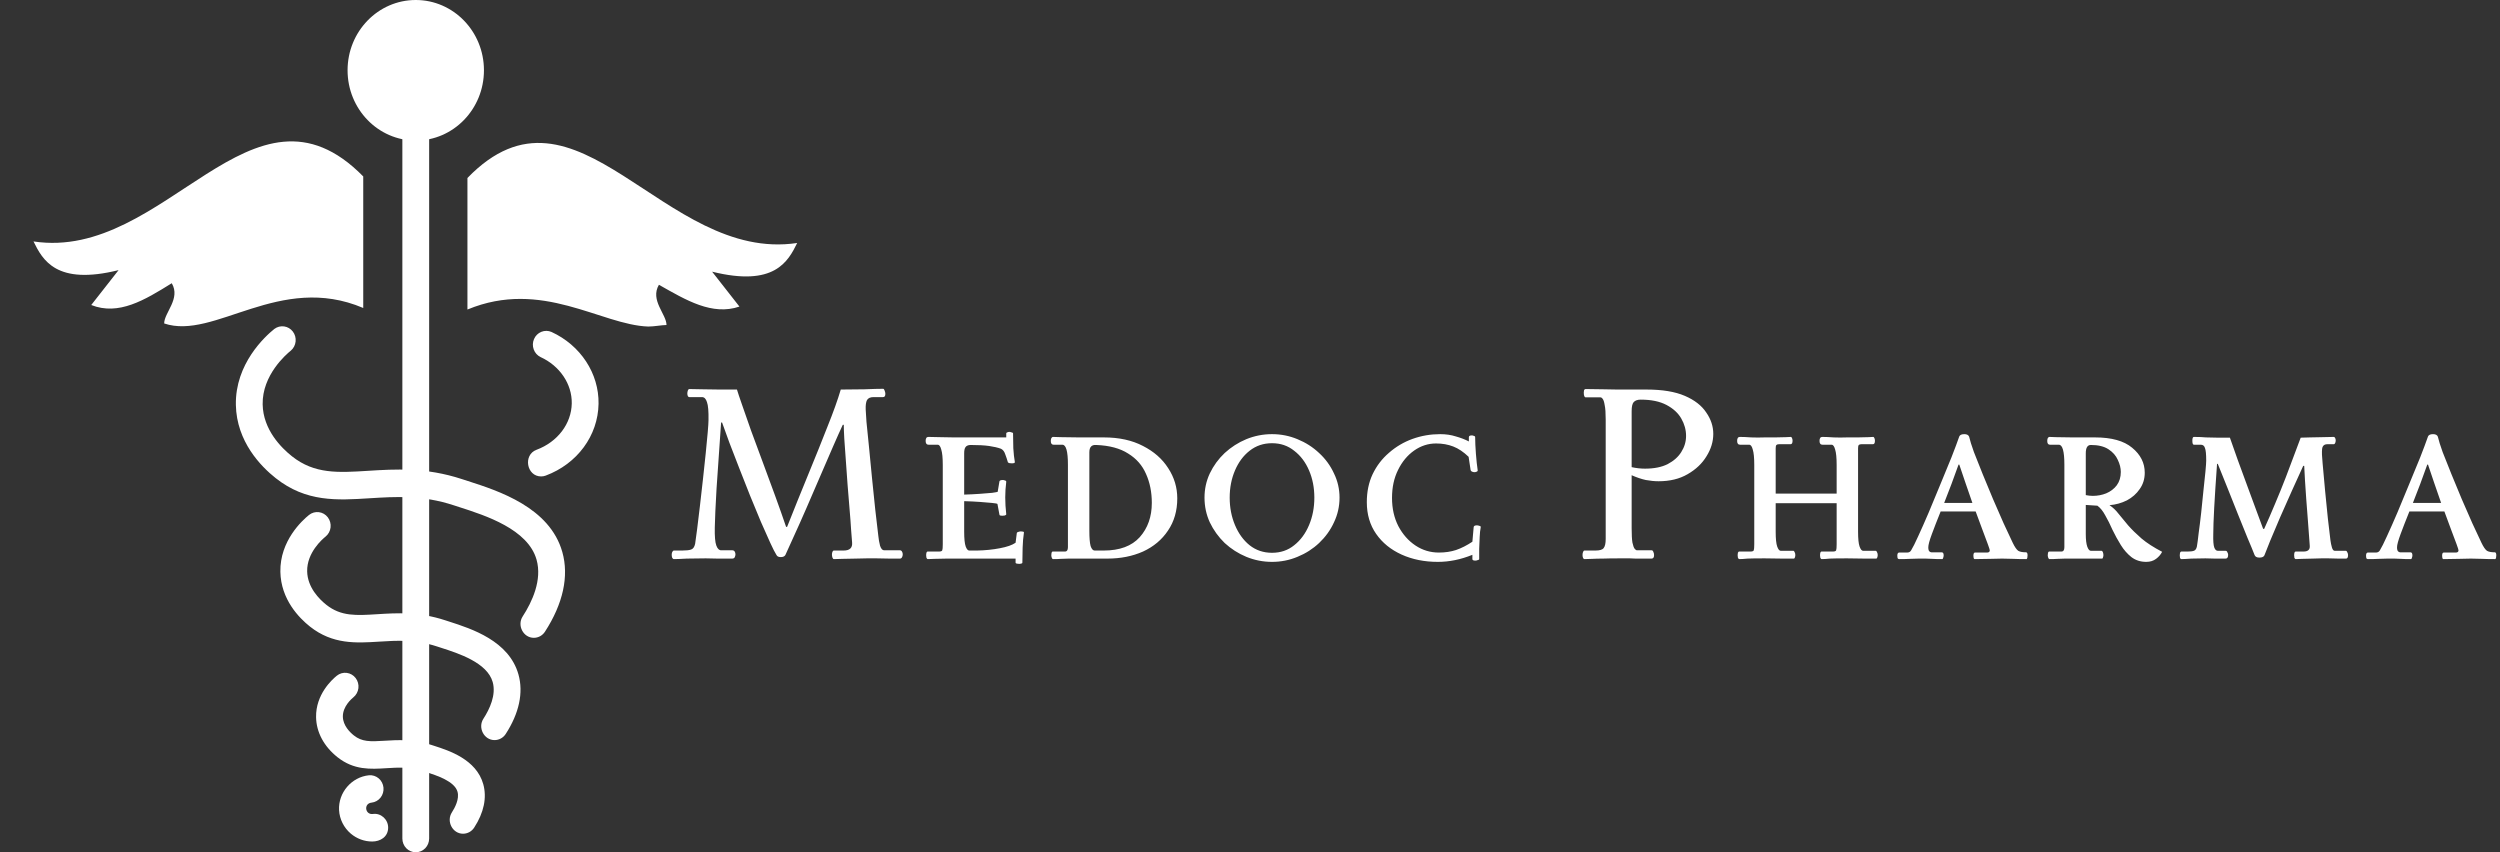 <svg width="176" height="60" viewBox="0 0 176 60" fill="none" xmlns="http://www.w3.org/2000/svg">
<rect x="0" y="0" width="176" height="60" fill="#333333" stroke="none"/>
<g clip-path="url(#clip0_2709_2552)">
<path d="M45.639 22.989C42.322 22.88 38.15 19.612 32.908 21.791V12.53C40.611 4.577 46.708 18.523 56.122 17.106C55.48 18.414 54.518 20.216 50.132 19.126L52.057 21.583C50.132 22.236 48.313 21.138 46.388 20.048C45.746 21.138 46.922 22.118 46.922 22.881C46.601 22.88 46.066 22.989 45.639 22.989ZM11.558 22.771C11.558 22.009 12.734 21.028 12.092 19.939C10.167 21.137 8.348 22.236 6.423 21.473L8.348 19.017C3.962 20.107 3 18.304 2.358 16.997C11.665 18.413 17.762 4.468 25.572 12.421V21.682C19.688 19.176 15.088 23.97 11.558 22.771Z" fill="white"/>
<path d="M29.269 9.896C31.921 9.896 34.07 7.681 34.07 4.948C34.07 2.215 31.921 0 29.269 0C26.618 0 24.469 2.215 24.469 4.948C24.469 7.681 26.618 9.896 29.269 9.896Z" fill="white"/>
<path d="M29.269 60C29.019 60 28.779 59.898 28.602 59.717C28.425 59.535 28.326 59.289 28.326 59.032V9.57C28.326 9.313 28.425 9.067 28.602 8.886C28.779 8.704 29.019 8.602 29.269 8.602C29.519 8.602 29.759 8.704 29.936 8.886C30.113 9.067 30.212 9.313 30.212 9.57V59.032C30.212 59.289 30.113 59.535 29.936 59.717C29.759 59.898 29.519 60 29.269 60Z" fill="white"/>
<path d="M37.58 44.902C36.84 44.902 36.388 44.028 36.795 43.399C37.464 42.366 38.177 40.834 37.774 39.402C37.17 37.255 34.167 36.289 32.373 35.712L31.951 35.575C29.729 34.844 27.844 34.964 26.02 35.078C23.723 35.223 21.555 35.359 19.407 33.659C18.381 32.847 16.652 31.096 16.605 28.502C16.552 25.604 18.663 23.681 19.311 23.16C19.509 23.01 19.756 22.945 20 22.979C20.244 23.013 20.465 23.143 20.616 23.342C20.768 23.541 20.838 23.792 20.811 24.043C20.785 24.294 20.664 24.524 20.474 24.685C20.136 24.956 18.454 26.412 18.491 28.467C18.523 30.252 19.801 31.526 20.56 32.127C22.147 33.383 23.805 33.278 25.905 33.146C27.81 33.026 29.968 32.89 32.527 33.731L32.939 33.864C35.095 34.558 38.703 35.718 39.588 38.864C40.066 40.562 39.643 42.5 38.367 44.469C38.281 44.603 38.164 44.712 38.027 44.788C37.889 44.863 37.736 44.903 37.58 44.902ZM34.815 52.103C34.075 52.103 33.623 51.229 34.031 50.6C34.47 49.921 34.941 48.923 34.686 48.017C34.301 46.648 32.272 45.996 31.059 45.606L30.759 45.509C29.241 45.01 27.937 45.092 26.676 45.172C25.076 45.273 23.422 45.377 21.823 44.112C21.06 43.507 19.773 42.202 19.738 40.253C19.699 38.078 21.271 36.643 21.753 36.255C21.851 36.176 21.963 36.118 22.082 36.084C22.201 36.05 22.326 36.04 22.449 36.056C22.572 36.071 22.691 36.111 22.799 36.173C22.907 36.236 23.001 36.319 23.078 36.419C23.154 36.52 23.211 36.634 23.244 36.757C23.277 36.879 23.287 37.007 23.272 37.133C23.257 37.259 23.218 37.381 23.157 37.492C23.096 37.602 23.015 37.7 22.917 37.778C22.697 37.955 21.6 38.904 21.624 40.217C21.645 41.358 22.48 42.187 22.976 42.58C24.013 43.401 25.082 43.334 26.561 43.24C27.929 43.154 29.48 43.057 31.335 43.666L31.623 43.759C33.198 44.266 35.833 45.113 36.499 47.481C36.859 48.761 36.549 50.211 35.602 51.672C35.516 51.805 35.399 51.914 35.261 51.989C35.124 52.064 34.971 52.103 34.815 52.103ZM32.598 58.694C31.858 58.694 31.406 57.82 31.814 57.19C32.023 56.867 32.352 56.249 32.209 55.74C32 54.997 30.752 54.596 30.005 54.356L29.803 54.29C28.85 53.977 28.012 54.03 27.203 54.081C26.08 54.152 24.919 54.224 23.762 53.309C22.807 52.551 22.27 51.551 22.252 50.49C22.223 48.894 23.363 47.851 23.713 47.569C23.91 47.411 24.16 47.339 24.408 47.37C24.657 47.401 24.883 47.532 25.037 47.734C25.192 47.936 25.262 48.193 25.232 48.447C25.201 48.702 25.074 48.934 24.877 49.093C24.751 49.194 24.125 49.735 24.137 50.454C24.149 51.077 24.629 51.55 24.914 51.776C25.483 52.227 26.051 52.215 27.087 52.148C27.979 52.093 29.088 52.022 30.379 52.446L30.57 52.508C31.605 52.841 33.532 53.461 34.021 55.203C34.287 56.149 34.068 57.206 33.384 58.261C33.298 58.394 33.182 58.503 33.045 58.579C32.907 58.654 32.754 58.694 32.598 58.694ZM38.095 33.541C37.068 33.541 36.808 32.023 37.773 31.664C39.255 31.112 40.228 29.829 40.252 28.397C40.274 27.038 39.412 25.758 38.054 25.137C37.831 25.029 37.658 24.835 37.573 24.598C37.487 24.36 37.495 24.098 37.596 23.867C37.696 23.635 37.881 23.454 38.11 23.361C38.34 23.268 38.596 23.27 38.823 23.369C40.872 24.307 42.174 26.293 42.138 28.429C42.1 30.671 40.639 32.654 38.416 33.483C38.313 33.522 38.204 33.541 38.095 33.541Z" fill="white"/>
<path d="M26.2 59.243C25.65 59.242 25.117 59.045 24.693 58.685C24.204 58.269 23.904 57.667 23.87 57.035C23.805 55.803 24.75 54.702 25.977 54.579C26.225 54.557 26.471 54.636 26.662 54.799C26.853 54.962 26.973 55.196 26.997 55.45C27.021 55.703 26.947 55.956 26.79 56.154C26.633 56.352 26.407 56.478 26.16 56.505C25.584 56.563 25.698 57.381 26.259 57.303C26.818 57.225 27.329 57.69 27.326 58.267C27.323 58.919 26.773 59.243 26.2 59.243Z" fill="white"/>
</g>
<path d="M55.288 39.077C55.228 39.172 55.122 39.219 54.968 39.219C54.815 39.219 54.714 39.172 54.667 39.077C54.56 38.912 54.413 38.622 54.223 38.208C54.034 37.794 53.815 37.303 53.567 36.736C53.331 36.157 53.076 35.542 52.804 34.891C52.544 34.241 52.29 33.597 52.042 32.958C51.793 32.319 51.563 31.722 51.35 31.167C51.137 30.599 50.966 30.126 50.836 29.748H50.765C50.635 31.628 50.528 33.177 50.445 34.395C50.374 35.601 50.333 36.517 50.321 37.144C50.309 37.759 50.345 38.178 50.428 38.403C50.51 38.628 50.623 38.74 50.765 38.74H51.545C51.628 38.74 51.687 38.77 51.722 38.829C51.758 38.888 51.776 38.953 51.776 39.024C51.776 39.095 51.758 39.166 51.722 39.237C51.687 39.296 51.628 39.325 51.545 39.325C51.108 39.325 50.759 39.325 50.499 39.325C50.25 39.314 49.978 39.308 49.683 39.308C49.222 39.308 48.778 39.314 48.352 39.325C47.939 39.349 47.637 39.361 47.448 39.361C47.401 39.361 47.359 39.331 47.324 39.272C47.3 39.201 47.288 39.13 47.288 39.059C47.288 38.988 47.3 38.923 47.324 38.864C47.359 38.793 47.401 38.758 47.448 38.758H48.033C48.317 38.758 48.524 38.734 48.654 38.687C48.796 38.64 48.891 38.504 48.938 38.279C48.973 38.042 49.021 37.694 49.08 37.233C49.139 36.76 49.204 36.222 49.275 35.618C49.346 35.004 49.417 34.377 49.488 33.739C49.559 33.1 49.624 32.491 49.683 31.912C49.742 31.332 49.789 30.836 49.825 30.422C49.86 30.008 49.878 29.73 49.878 29.588C49.89 28.961 49.854 28.536 49.771 28.311C49.7 28.075 49.582 27.956 49.417 27.956H48.53C48.483 27.956 48.447 27.933 48.423 27.885C48.4 27.826 48.388 27.767 48.388 27.708C48.388 27.637 48.4 27.566 48.423 27.495C48.447 27.424 48.483 27.389 48.53 27.389C48.79 27.389 49.109 27.395 49.488 27.407C49.866 27.407 50.262 27.413 50.676 27.424C51.102 27.424 51.504 27.424 51.882 27.424C51.941 27.625 52.059 27.98 52.237 28.488C52.414 28.997 52.627 29.606 52.875 30.315C53.135 31.013 53.413 31.764 53.709 32.568C54.005 33.36 54.294 34.146 54.578 34.927C54.862 35.707 55.116 36.428 55.341 37.091H55.412C55.908 35.837 56.405 34.608 56.901 33.401C57.398 32.195 57.847 31.078 58.249 30.049C58.663 29.021 58.977 28.146 59.19 27.424C59.745 27.424 60.301 27.418 60.857 27.407C61.412 27.383 61.85 27.371 62.169 27.371C62.217 27.371 62.252 27.413 62.276 27.495C62.311 27.578 62.329 27.655 62.329 27.726C62.329 27.88 62.276 27.956 62.169 27.956H61.495C61.27 27.956 61.117 28.027 61.034 28.169C60.963 28.311 60.934 28.53 60.945 28.826C60.945 28.92 60.963 29.21 60.999 29.695C61.046 30.168 61.105 30.753 61.176 31.451C61.247 32.136 61.318 32.869 61.389 33.65C61.472 34.418 61.548 35.163 61.619 35.885C61.702 36.594 61.773 37.203 61.832 37.711C61.856 37.96 61.897 38.196 61.956 38.421C62.027 38.634 62.122 38.74 62.24 38.74H63.358C63.417 38.74 63.464 38.77 63.499 38.829C63.535 38.888 63.553 38.953 63.553 39.024C63.553 39.107 63.535 39.178 63.499 39.237C63.464 39.296 63.417 39.325 63.358 39.325C63.168 39.325 62.92 39.325 62.613 39.325C62.305 39.314 62.004 39.308 61.708 39.308C61.412 39.308 61.188 39.308 61.034 39.308C60.833 39.308 60.573 39.314 60.254 39.325C59.934 39.325 59.627 39.331 59.331 39.343C59.036 39.355 58.829 39.361 58.711 39.361C58.663 39.361 58.628 39.325 58.604 39.255C58.581 39.184 58.569 39.113 58.569 39.042C58.569 38.971 58.581 38.906 58.604 38.847C58.628 38.787 58.663 38.758 58.711 38.758H59.385C59.822 38.758 60.023 38.569 59.988 38.19C59.976 38.001 59.952 37.7 59.917 37.286C59.893 36.872 59.858 36.393 59.81 35.849C59.763 35.293 59.716 34.714 59.668 34.111C59.621 33.508 59.58 32.928 59.544 32.373C59.509 31.805 59.473 31.309 59.438 30.883C59.414 30.445 59.402 30.12 59.402 29.907H59.331C59.154 30.286 58.923 30.8 58.64 31.451C58.368 32.089 58.066 32.787 57.735 33.543C57.416 34.288 57.097 35.027 56.777 35.76C56.458 36.493 56.163 37.156 55.891 37.747C55.63 38.338 55.429 38.782 55.288 39.077ZM67.878 34.82C68.257 34.809 68.617 34.791 68.96 34.767C69.315 34.743 69.611 34.72 69.847 34.696C70.084 34.661 70.214 34.637 70.237 34.625L70.362 33.88C70.385 33.821 70.468 33.792 70.61 33.792C70.645 33.792 70.693 33.803 70.752 33.827C70.811 33.839 70.84 33.868 70.84 33.916C70.817 34.105 70.799 34.288 70.787 34.466C70.775 34.631 70.769 34.815 70.769 35.016C70.769 35.193 70.775 35.388 70.787 35.601C70.799 35.802 70.817 36.003 70.84 36.204C70.84 36.239 70.805 36.269 70.734 36.292C70.675 36.304 70.616 36.31 70.557 36.31C70.509 36.31 70.462 36.304 70.415 36.292C70.379 36.281 70.362 36.263 70.362 36.239L70.22 35.477C70.196 35.453 70.066 35.429 69.829 35.406C69.605 35.382 69.321 35.358 68.978 35.335C68.635 35.311 68.269 35.293 67.878 35.282V37.428C67.878 37.924 67.914 38.273 67.985 38.474C68.056 38.663 68.138 38.758 68.233 38.758H68.801C69.356 38.746 69.883 38.693 70.379 38.598C70.888 38.504 71.26 38.374 71.497 38.208L71.585 37.516C71.597 37.481 71.633 37.457 71.692 37.445C71.763 37.422 71.822 37.41 71.869 37.41C71.928 37.41 71.981 37.416 72.029 37.428C72.076 37.44 72.094 37.469 72.082 37.516C72.035 37.824 72.005 38.173 71.993 38.563C71.981 38.941 71.975 39.29 71.975 39.609C71.975 39.645 71.946 39.668 71.887 39.68C71.84 39.692 71.798 39.698 71.763 39.698C71.715 39.698 71.656 39.692 71.585 39.68C71.526 39.668 71.497 39.645 71.497 39.609V39.325H68.34C67.618 39.325 67.062 39.325 66.672 39.325C66.282 39.337 65.992 39.343 65.803 39.343C65.614 39.355 65.454 39.361 65.324 39.361C65.277 39.361 65.242 39.325 65.218 39.255C65.206 39.184 65.2 39.124 65.2 39.077C65.2 39.018 65.206 38.965 65.218 38.917C65.242 38.858 65.271 38.829 65.307 38.829H66.105C66.235 38.829 66.312 38.799 66.335 38.74C66.359 38.681 66.371 38.539 66.371 38.315V32.727C66.371 32.231 66.335 31.87 66.264 31.646C66.205 31.421 66.123 31.309 66.016 31.309H65.377C65.236 31.309 65.165 31.22 65.165 31.043C65.165 30.853 65.23 30.759 65.36 30.759C65.585 30.759 65.856 30.765 66.176 30.776C66.507 30.788 66.838 30.794 67.169 30.794H70.84V30.51C70.84 30.475 70.864 30.451 70.911 30.439C70.959 30.416 71.006 30.404 71.053 30.404C71.1 30.404 71.154 30.416 71.213 30.439C71.284 30.451 71.319 30.475 71.319 30.51C71.319 30.83 71.325 31.178 71.337 31.557C71.361 31.935 71.396 32.255 71.443 32.515C71.455 32.55 71.438 32.58 71.39 32.603C71.343 32.615 71.296 32.621 71.248 32.621C71.201 32.621 71.136 32.615 71.053 32.603C70.982 32.58 70.947 32.55 70.947 32.515C70.9 32.349 70.84 32.172 70.769 31.983C70.71 31.793 70.61 31.663 70.468 31.592C70.243 31.51 69.965 31.445 69.634 31.397C69.303 31.35 68.86 31.326 68.304 31.326C68.138 31.338 68.026 31.391 67.967 31.486C67.908 31.569 67.878 31.711 67.878 31.912V34.82ZM77.719 30.794C78.783 30.794 79.699 30.995 80.468 31.397C81.236 31.788 81.827 32.308 82.241 32.958C82.667 33.608 82.88 34.318 82.88 35.086C82.88 35.961 82.661 36.718 82.224 37.357C81.798 37.995 81.213 38.486 80.468 38.829C79.723 39.16 78.889 39.325 77.967 39.325H76.034C75.703 39.325 75.436 39.325 75.235 39.325C75.046 39.337 74.869 39.343 74.703 39.343C74.55 39.355 74.36 39.361 74.136 39.361C74.1 39.361 74.071 39.331 74.047 39.272C74.023 39.201 74.012 39.142 74.012 39.095C74.012 39.036 74.017 38.977 74.029 38.917C74.053 38.858 74.077 38.829 74.1 38.829H74.969C75.111 38.829 75.182 38.728 75.182 38.527V32.71C75.182 31.776 75.052 31.309 74.792 31.309H74.171C74.041 31.309 73.976 31.22 73.976 31.043C73.976 30.972 73.988 30.907 74.012 30.847C74.047 30.788 74.088 30.759 74.136 30.759C74.136 30.759 74.325 30.765 74.703 30.776C75.094 30.788 75.525 30.794 75.998 30.794H77.719ZM77.701 38.758C78.824 38.758 79.669 38.444 80.237 37.818C80.805 37.179 81.088 36.375 81.088 35.406C81.088 34.649 80.952 33.969 80.68 33.366C80.42 32.763 80.001 32.284 79.421 31.929C78.854 31.563 78.103 31.362 77.169 31.326C76.849 31.303 76.69 31.474 76.69 31.841V37.374C76.69 37.859 76.719 38.214 76.778 38.439C76.849 38.651 76.944 38.758 77.062 38.758H77.701ZM89.55 30.564C90.177 30.564 90.774 30.682 91.341 30.918C91.921 31.155 92.429 31.48 92.867 31.894C93.316 32.308 93.665 32.787 93.913 33.331C94.173 33.863 94.303 34.43 94.303 35.033C94.303 35.648 94.173 36.227 93.913 36.771C93.665 37.315 93.316 37.8 92.867 38.226C92.429 38.64 91.921 38.965 91.341 39.201C90.774 39.438 90.177 39.556 89.55 39.556C88.923 39.556 88.32 39.438 87.741 39.201C87.173 38.965 86.665 38.64 86.216 38.226C85.778 37.8 85.429 37.315 85.169 36.771C84.921 36.227 84.797 35.648 84.797 35.033C84.797 34.43 84.921 33.863 85.169 33.331C85.429 32.787 85.778 32.308 86.216 31.894C86.665 31.48 87.173 31.155 87.741 30.918C88.32 30.682 88.923 30.564 89.55 30.564ZM89.55 31.202C88.947 31.202 88.421 31.38 87.972 31.734C87.534 32.077 87.191 32.538 86.943 33.118C86.695 33.697 86.57 34.336 86.57 35.033C86.57 35.731 86.695 36.375 86.943 36.967C87.191 37.558 87.534 38.031 87.972 38.385C88.421 38.74 88.947 38.917 89.55 38.917C90.153 38.917 90.673 38.74 91.111 38.385C91.56 38.031 91.909 37.558 92.157 36.967C92.406 36.375 92.53 35.731 92.53 35.033C92.53 34.336 92.406 33.697 92.157 33.118C91.909 32.538 91.56 32.077 91.111 31.734C90.673 31.38 90.153 31.202 89.55 31.202ZM96.224 35.352C96.224 34.619 96.36 33.963 96.632 33.384C96.916 32.792 97.3 32.29 97.785 31.876C98.27 31.451 98.82 31.125 99.435 30.901C100.061 30.676 100.712 30.564 101.386 30.564C101.788 30.564 102.154 30.617 102.485 30.723C102.828 30.818 103.136 30.936 103.408 31.078V30.776C103.408 30.694 103.479 30.652 103.62 30.652C103.668 30.652 103.715 30.664 103.762 30.688C103.822 30.7 103.851 30.729 103.851 30.776C103.851 31.096 103.869 31.486 103.904 31.947C103.94 32.408 103.981 32.792 104.028 33.1C104.04 33.147 104.017 33.183 103.957 33.206C103.91 33.23 103.857 33.242 103.798 33.242C103.751 33.242 103.697 33.23 103.638 33.206C103.579 33.183 103.544 33.147 103.532 33.1L103.39 32.16C103.035 31.817 102.675 31.575 102.308 31.433C101.941 31.291 101.539 31.22 101.102 31.22C100.546 31.22 100.032 31.385 99.559 31.716C99.086 32.048 98.707 32.503 98.424 33.082C98.14 33.65 97.998 34.306 97.998 35.051C97.998 35.796 98.146 36.458 98.442 37.037C98.749 37.617 99.151 38.072 99.647 38.403C100.144 38.734 100.694 38.9 101.297 38.9C101.735 38.9 102.137 38.841 102.503 38.722C102.881 38.592 103.266 38.397 103.656 38.137L103.745 37.126C103.745 37.032 103.822 36.984 103.975 36.984C104.023 36.984 104.082 36.996 104.153 37.02C104.224 37.032 104.253 37.067 104.241 37.126C104.206 37.303 104.182 37.528 104.17 37.8C104.158 38.072 104.147 38.35 104.135 38.634C104.135 38.906 104.135 39.148 104.135 39.361C104.135 39.396 104.099 39.42 104.028 39.432C103.969 39.456 103.916 39.467 103.869 39.467C103.727 39.467 103.656 39.432 103.656 39.361V39.059C102.84 39.391 102.03 39.556 101.226 39.556C100.28 39.556 99.429 39.385 98.672 39.042C97.915 38.699 97.318 38.214 96.881 37.587C96.443 36.961 96.224 36.216 96.224 35.352ZM114.868 37.179C114.868 37.629 114.886 37.966 114.921 38.19C114.969 38.415 115.022 38.563 115.081 38.634C115.14 38.705 115.193 38.74 115.241 38.74H116.269C116.328 38.74 116.37 38.776 116.393 38.847C116.429 38.917 116.447 38.994 116.447 39.077C116.447 39.243 116.388 39.325 116.269 39.325H115.507C115.388 39.325 115.264 39.325 115.134 39.325C115.004 39.314 114.874 39.308 114.744 39.308H114.035C113.538 39.308 113.142 39.314 112.846 39.325C112.551 39.325 112.308 39.331 112.119 39.343C111.93 39.355 111.741 39.361 111.551 39.361C111.504 39.361 111.469 39.331 111.445 39.272C111.421 39.213 111.41 39.148 111.41 39.077C111.41 38.994 111.421 38.923 111.445 38.864C111.469 38.793 111.504 38.758 111.551 38.758H112.314C112.622 38.758 112.817 38.699 112.899 38.581C112.994 38.462 113.041 38.249 113.041 37.942V29.535C113.041 29.074 113.018 28.737 112.97 28.524C112.935 28.299 112.888 28.151 112.828 28.081C112.781 28.01 112.728 27.974 112.669 27.974H111.64C111.546 27.974 111.498 27.862 111.498 27.637C111.498 27.578 111.504 27.525 111.516 27.477C111.54 27.418 111.581 27.389 111.64 27.389C112.125 27.389 112.551 27.395 112.917 27.407C113.296 27.418 113.615 27.424 113.875 27.424H115.915C117.026 27.424 117.925 27.572 118.611 27.868C119.296 28.163 119.799 28.553 120.118 29.038C120.449 29.511 120.615 30.014 120.615 30.546C120.615 31.09 120.455 31.616 120.136 32.124C119.828 32.633 119.385 33.053 118.806 33.384C118.238 33.715 117.558 33.88 116.766 33.88C116.482 33.88 116.181 33.851 115.861 33.792C115.542 33.721 115.211 33.608 114.868 33.455V37.179ZM118.699 30.688C118.699 30.262 118.587 29.854 118.362 29.464C118.138 29.074 117.789 28.755 117.316 28.506C116.843 28.258 116.24 28.134 115.507 28.134C115.282 28.134 115.116 28.193 115.01 28.311C114.915 28.418 114.868 28.63 114.868 28.95V32.887C115.187 32.958 115.501 32.993 115.808 32.993C116.447 32.993 116.979 32.887 117.404 32.674C117.83 32.45 118.149 32.166 118.362 31.823C118.587 31.468 118.699 31.09 118.699 30.688ZM130.808 37.428C130.808 37.924 130.843 38.273 130.914 38.474C130.985 38.675 131.068 38.776 131.162 38.776H132.049C132.085 38.776 132.114 38.805 132.138 38.864C132.173 38.923 132.191 38.994 132.191 39.077C132.191 39.136 132.179 39.195 132.156 39.255C132.144 39.302 132.12 39.325 132.085 39.325C131.872 39.325 131.594 39.325 131.251 39.325C130.908 39.314 130.5 39.308 130.027 39.308C129.46 39.308 129.058 39.314 128.821 39.325C128.585 39.349 128.395 39.361 128.253 39.361C128.206 39.361 128.171 39.325 128.147 39.255C128.135 39.184 128.129 39.124 128.129 39.077C128.129 39.018 128.135 38.965 128.147 38.917C128.171 38.858 128.2 38.829 128.236 38.829H129.034C129.164 38.829 129.241 38.799 129.264 38.74C129.288 38.681 129.3 38.539 129.3 38.315V35.423H125.008V37.428C125.008 37.924 125.043 38.273 125.114 38.474C125.185 38.675 125.268 38.776 125.362 38.776H126.249C126.285 38.776 126.314 38.805 126.338 38.864C126.373 38.923 126.391 38.994 126.391 39.077C126.391 39.136 126.379 39.195 126.356 39.255C126.344 39.302 126.32 39.325 126.285 39.325C126.072 39.325 125.794 39.325 125.451 39.325C125.108 39.314 124.7 39.308 124.227 39.308C123.66 39.308 123.258 39.314 123.021 39.325C122.785 39.349 122.596 39.361 122.454 39.361C122.406 39.361 122.371 39.325 122.347 39.255C122.335 39.184 122.33 39.124 122.33 39.077C122.33 39.018 122.335 38.965 122.347 38.917C122.371 38.858 122.4 38.829 122.436 38.829H123.234C123.364 38.829 123.441 38.799 123.465 38.74C123.488 38.681 123.5 38.539 123.5 38.315V32.727C123.5 32.231 123.465 31.87 123.394 31.646C123.335 31.421 123.252 31.309 123.145 31.309H122.507C122.365 31.309 122.294 31.22 122.294 31.043C122.294 30.853 122.359 30.759 122.489 30.759C122.714 30.759 122.98 30.771 123.287 30.794C123.595 30.806 123.908 30.806 124.227 30.794C124.44 30.794 124.688 30.794 124.972 30.794C125.268 30.782 125.522 30.776 125.735 30.776C125.96 30.765 126.072 30.759 126.072 30.759C126.107 30.759 126.137 30.788 126.161 30.847C126.184 30.907 126.196 30.966 126.196 31.025C126.196 31.19 126.149 31.273 126.054 31.273H125.238C125.156 31.273 125.096 31.291 125.061 31.326C125.025 31.362 125.008 31.439 125.008 31.557V34.749H129.3V32.727C129.3 32.231 129.264 31.87 129.194 31.646C129.134 31.421 129.052 31.309 128.945 31.309H128.307C128.165 31.309 128.094 31.22 128.094 31.043C128.094 30.853 128.159 30.759 128.289 30.759C128.514 30.759 128.78 30.771 129.087 30.794C129.395 30.806 129.708 30.806 130.027 30.794C130.24 30.794 130.488 30.794 130.772 30.794C131.068 30.782 131.322 30.776 131.535 30.776C131.759 30.765 131.872 30.759 131.872 30.759C131.907 30.759 131.937 30.788 131.96 30.847C131.984 30.907 131.996 30.966 131.996 31.025C131.996 31.19 131.949 31.273 131.854 31.273H131.038C130.955 31.273 130.896 31.291 130.861 31.326C130.825 31.362 130.808 31.439 130.808 31.557V37.428ZM137.934 30.723C137.981 30.617 138.099 30.564 138.289 30.564C138.466 30.564 138.578 30.623 138.626 30.741C138.685 31.001 138.797 31.362 138.963 31.823C139.14 32.284 139.347 32.804 139.583 33.384C139.82 33.951 140.062 34.537 140.311 35.14C140.571 35.731 140.819 36.298 141.055 36.842C141.304 37.374 141.517 37.83 141.694 38.208C141.836 38.504 141.966 38.693 142.084 38.776C142.202 38.847 142.386 38.882 142.634 38.882C142.705 38.882 142.74 38.953 142.74 39.095C142.74 39.154 142.734 39.213 142.723 39.272C142.711 39.331 142.687 39.361 142.652 39.361C142.285 39.361 141.978 39.355 141.729 39.343C141.481 39.331 141.221 39.325 140.949 39.325C140.724 39.325 140.452 39.331 140.133 39.343C139.814 39.355 139.447 39.361 139.033 39.361C138.986 39.361 138.957 39.337 138.945 39.29C138.933 39.231 138.927 39.178 138.927 39.13C138.927 38.977 138.963 38.9 139.033 38.9H139.885C140.015 38.9 140.08 38.847 140.08 38.74C140.08 38.705 140.033 38.557 139.938 38.297C139.843 38.037 139.719 37.706 139.566 37.303C139.424 36.901 139.264 36.47 139.087 36.009H136.621C136.373 36.624 136.166 37.156 136.001 37.605C135.835 38.054 135.752 38.362 135.752 38.527C135.752 38.669 135.776 38.764 135.823 38.811C135.87 38.858 135.918 38.882 135.965 38.882H136.692C136.787 38.882 136.834 38.953 136.834 39.095C136.834 39.154 136.822 39.213 136.799 39.272C136.787 39.331 136.763 39.361 136.728 39.361C136.432 39.361 136.196 39.355 136.018 39.343C135.853 39.343 135.699 39.337 135.557 39.325C135.427 39.325 135.273 39.325 135.096 39.325C134.883 39.325 134.67 39.331 134.457 39.343C134.256 39.355 134.002 39.361 133.695 39.361C133.648 39.361 133.612 39.337 133.588 39.29C133.577 39.231 133.571 39.178 133.571 39.13C133.571 38.977 133.612 38.9 133.695 38.9H134.262C134.392 38.9 134.487 38.847 134.546 38.74C134.664 38.551 134.83 38.22 135.043 37.747C135.267 37.262 135.516 36.7 135.788 36.062C136.06 35.423 136.332 34.767 136.604 34.093C136.887 33.419 137.148 32.787 137.384 32.195C137.62 31.592 137.804 31.102 137.934 30.723ZM138.856 35.406C138.691 34.921 138.525 34.442 138.36 33.969C138.206 33.496 138.064 33.076 137.934 32.71H137.881C137.727 33.147 137.561 33.602 137.384 34.075C137.207 34.548 137.035 34.992 136.87 35.406H138.856ZM146.839 37.605C146.839 37.995 146.875 38.291 146.946 38.492C147.017 38.681 147.1 38.776 147.194 38.776H147.939C147.986 38.776 148.022 38.811 148.046 38.882C148.069 38.953 148.081 39.018 148.081 39.077C148.081 39.136 148.069 39.195 148.046 39.255C148.034 39.302 148.016 39.325 147.992 39.325H146.183C145.852 39.325 145.586 39.325 145.385 39.325C145.196 39.337 145.019 39.343 144.853 39.343C144.699 39.355 144.51 39.361 144.285 39.361C144.25 39.361 144.22 39.331 144.197 39.272C144.173 39.201 144.161 39.142 144.161 39.095C144.161 39.036 144.167 38.977 144.179 38.917C144.203 38.858 144.226 38.829 144.25 38.829H145.119C145.261 38.829 145.332 38.728 145.332 38.527V32.71C145.332 31.776 145.202 31.309 144.942 31.309H144.321C144.191 31.309 144.126 31.22 144.126 31.043C144.126 30.972 144.138 30.907 144.161 30.847C144.197 30.788 144.238 30.759 144.285 30.759C144.285 30.759 144.439 30.765 144.747 30.776C145.054 30.776 145.45 30.782 145.935 30.794C146.432 30.794 146.952 30.794 147.496 30.794C148.655 30.794 149.524 31.037 150.103 31.521C150.694 32.006 150.99 32.592 150.99 33.277C150.99 33.715 150.872 34.099 150.635 34.43C150.41 34.761 150.109 35.027 149.731 35.228C149.352 35.417 148.944 35.53 148.507 35.565C148.743 35.719 148.956 35.92 149.145 36.168C149.346 36.405 149.571 36.677 149.819 36.984C150.079 37.28 150.393 37.587 150.759 37.907C151.138 38.226 151.622 38.539 152.214 38.847C152.119 39.036 151.977 39.201 151.788 39.343C151.599 39.485 151.368 39.556 151.096 39.556C150.694 39.556 150.345 39.444 150.05 39.219C149.766 38.994 149.518 38.711 149.305 38.368C149.092 38.025 148.897 37.67 148.72 37.303C148.554 36.925 148.383 36.582 148.205 36.275C148.04 35.967 147.856 35.743 147.655 35.601L146.839 35.548V37.605ZM147.194 31.326C146.958 31.326 146.839 31.521 146.839 31.912V34.856C147.005 34.891 147.171 34.909 147.336 34.909C147.667 34.909 147.981 34.85 148.276 34.732C148.584 34.602 148.832 34.412 149.021 34.164C149.21 33.904 149.305 33.591 149.305 33.224C149.305 32.952 149.234 32.668 149.092 32.373C148.962 32.077 148.743 31.829 148.436 31.628C148.128 31.427 147.714 31.326 147.194 31.326ZM163.849 31.273C163.624 31.273 163.5 31.385 163.476 31.61C163.453 31.823 163.464 32.16 163.512 32.621C163.571 33.224 163.63 33.874 163.689 34.572C163.76 35.258 163.825 35.908 163.884 36.523C163.955 37.138 164.014 37.641 164.062 38.031C164.085 38.208 164.121 38.38 164.168 38.545C164.215 38.699 164.28 38.776 164.363 38.776H165.143C165.191 38.776 165.226 38.811 165.25 38.882C165.285 38.941 165.303 39.006 165.303 39.077C165.303 39.243 165.256 39.325 165.161 39.325C165.031 39.325 164.848 39.325 164.611 39.325C164.375 39.314 164.144 39.308 163.92 39.308C163.707 39.308 163.541 39.308 163.423 39.308C163.281 39.308 163.08 39.314 162.82 39.325C162.572 39.325 162.329 39.331 162.093 39.343C161.868 39.355 161.714 39.361 161.632 39.361C161.584 39.361 161.549 39.331 161.525 39.272C161.513 39.201 161.508 39.142 161.508 39.095C161.508 38.917 161.543 38.829 161.614 38.829H162.164C162.483 38.829 162.631 38.693 162.607 38.421C162.595 38.279 162.578 38.037 162.554 37.694C162.53 37.351 162.501 36.955 162.465 36.505C162.43 36.056 162.394 35.595 162.359 35.122C162.323 34.649 162.294 34.211 162.27 33.809C162.247 33.396 162.229 33.059 162.217 32.798H162.146C161.898 33.331 161.632 33.916 161.348 34.554C161.064 35.193 160.786 35.819 160.514 36.434C160.254 37.049 160.024 37.593 159.823 38.066C159.633 38.539 159.497 38.882 159.415 39.095C159.367 39.201 159.249 39.255 159.06 39.255C158.883 39.255 158.77 39.195 158.723 39.077C158.605 38.77 158.439 38.368 158.226 37.871C158.025 37.363 157.801 36.807 157.552 36.204C157.316 35.601 157.073 34.992 156.825 34.377C156.577 33.762 156.346 33.189 156.133 32.657H156.08C155.903 35.104 155.814 36.76 155.814 37.623C155.802 38.072 155.826 38.38 155.885 38.545C155.944 38.699 156.027 38.776 156.133 38.776H156.683C156.742 38.776 156.784 38.811 156.807 38.882C156.843 38.941 156.861 39 156.861 39.059C156.861 39.237 156.801 39.325 156.683 39.325C156.376 39.325 156.116 39.325 155.903 39.325C155.69 39.314 155.477 39.308 155.264 39.308C154.933 39.308 154.602 39.314 154.271 39.325C153.94 39.349 153.703 39.361 153.562 39.361C153.526 39.361 153.497 39.331 153.473 39.272C153.461 39.201 153.455 39.142 153.455 39.095C153.455 39.036 153.461 38.977 153.473 38.917C153.497 38.858 153.532 38.829 153.579 38.829H154.005C154.206 38.829 154.354 38.811 154.448 38.776C154.555 38.74 154.626 38.64 154.661 38.474C154.697 38.273 154.738 37.96 154.785 37.534C154.845 37.108 154.904 36.63 154.963 36.097C155.022 35.565 155.075 35.045 155.122 34.537C155.182 34.016 155.229 33.567 155.264 33.189C155.3 32.798 155.317 32.544 155.317 32.426C155.317 31.977 155.288 31.681 155.229 31.539C155.182 31.385 155.087 31.309 154.945 31.309H154.448C154.377 31.309 154.342 31.214 154.342 31.025C154.342 30.847 154.377 30.759 154.448 30.759C154.779 30.759 155.063 30.771 155.3 30.794C155.548 30.806 155.832 30.812 156.151 30.812H156.985C157.15 31.273 157.334 31.793 157.535 32.373C157.747 32.94 157.96 33.52 158.173 34.111C158.386 34.69 158.593 35.252 158.794 35.796C158.995 36.34 159.172 36.819 159.326 37.233H159.397C159.645 36.689 159.899 36.103 160.16 35.477C160.431 34.838 160.686 34.211 160.922 33.597C161.159 32.982 161.366 32.432 161.543 31.947C161.732 31.451 161.874 31.072 161.969 30.812C162.111 30.812 162.323 30.806 162.607 30.794C162.903 30.782 163.204 30.776 163.512 30.776C163.831 30.765 164.091 30.759 164.292 30.759C164.339 30.759 164.375 30.788 164.399 30.847C164.422 30.895 164.434 30.948 164.434 31.007C164.434 31.066 164.422 31.125 164.399 31.184C164.375 31.244 164.339 31.273 164.292 31.273H163.849ZM170.933 30.723C170.98 30.617 171.098 30.564 171.287 30.564C171.465 30.564 171.577 30.623 171.624 30.741C171.683 31.001 171.796 31.362 171.961 31.823C172.139 32.284 172.346 32.804 172.582 33.384C172.819 33.951 173.061 34.537 173.309 35.14C173.569 35.731 173.818 36.298 174.054 36.842C174.303 37.374 174.515 37.83 174.693 38.208C174.835 38.504 174.965 38.693 175.083 38.776C175.201 38.847 175.384 38.882 175.633 38.882C175.704 38.882 175.739 38.953 175.739 39.095C175.739 39.154 175.733 39.213 175.721 39.272C175.71 39.331 175.686 39.361 175.651 39.361C175.284 39.361 174.977 39.355 174.728 39.343C174.48 39.331 174.22 39.325 173.948 39.325C173.723 39.325 173.451 39.331 173.132 39.343C172.813 39.355 172.446 39.361 172.032 39.361C171.985 39.361 171.955 39.337 171.944 39.29C171.932 39.231 171.926 39.178 171.926 39.13C171.926 38.977 171.961 38.9 172.032 38.9H172.884C173.014 38.9 173.079 38.847 173.079 38.74C173.079 38.705 173.031 38.557 172.937 38.297C172.842 38.037 172.718 37.706 172.564 37.303C172.422 36.901 172.263 36.47 172.085 36.009H169.62C169.372 36.624 169.165 37.156 168.999 37.605C168.834 38.054 168.751 38.362 168.751 38.527C168.751 38.669 168.775 38.764 168.822 38.811C168.869 38.858 168.917 38.882 168.964 38.882H169.691C169.786 38.882 169.833 38.953 169.833 39.095C169.833 39.154 169.821 39.213 169.797 39.272C169.786 39.331 169.762 39.361 169.727 39.361C169.431 39.361 169.194 39.355 169.017 39.343C168.852 39.343 168.698 39.337 168.556 39.325C168.426 39.325 168.272 39.325 168.095 39.325C167.882 39.325 167.669 39.331 167.456 39.343C167.255 39.355 167.001 39.361 166.694 39.361C166.646 39.361 166.611 39.337 166.587 39.29C166.575 39.231 166.569 39.178 166.569 39.13C166.569 38.977 166.611 38.9 166.694 38.9H167.261C167.391 38.9 167.486 38.847 167.545 38.74C167.663 38.551 167.829 38.22 168.042 37.747C168.266 37.262 168.515 36.7 168.787 36.062C169.058 35.423 169.33 34.767 169.602 34.093C169.886 33.419 170.146 32.787 170.383 32.195C170.619 31.592 170.803 31.102 170.933 30.723ZM171.855 35.406C171.689 34.921 171.524 34.442 171.358 33.969C171.205 33.496 171.063 33.076 170.933 32.71H170.879C170.726 33.147 170.56 33.602 170.383 34.075C170.205 34.548 170.034 34.992 169.868 35.406H171.855Z" fill="white"/>
<defs>
<clipPath id="clip0_2709_2552">
<rect width="58.481" height="60" fill="white"/>
</clipPath>
</defs>
</svg>
